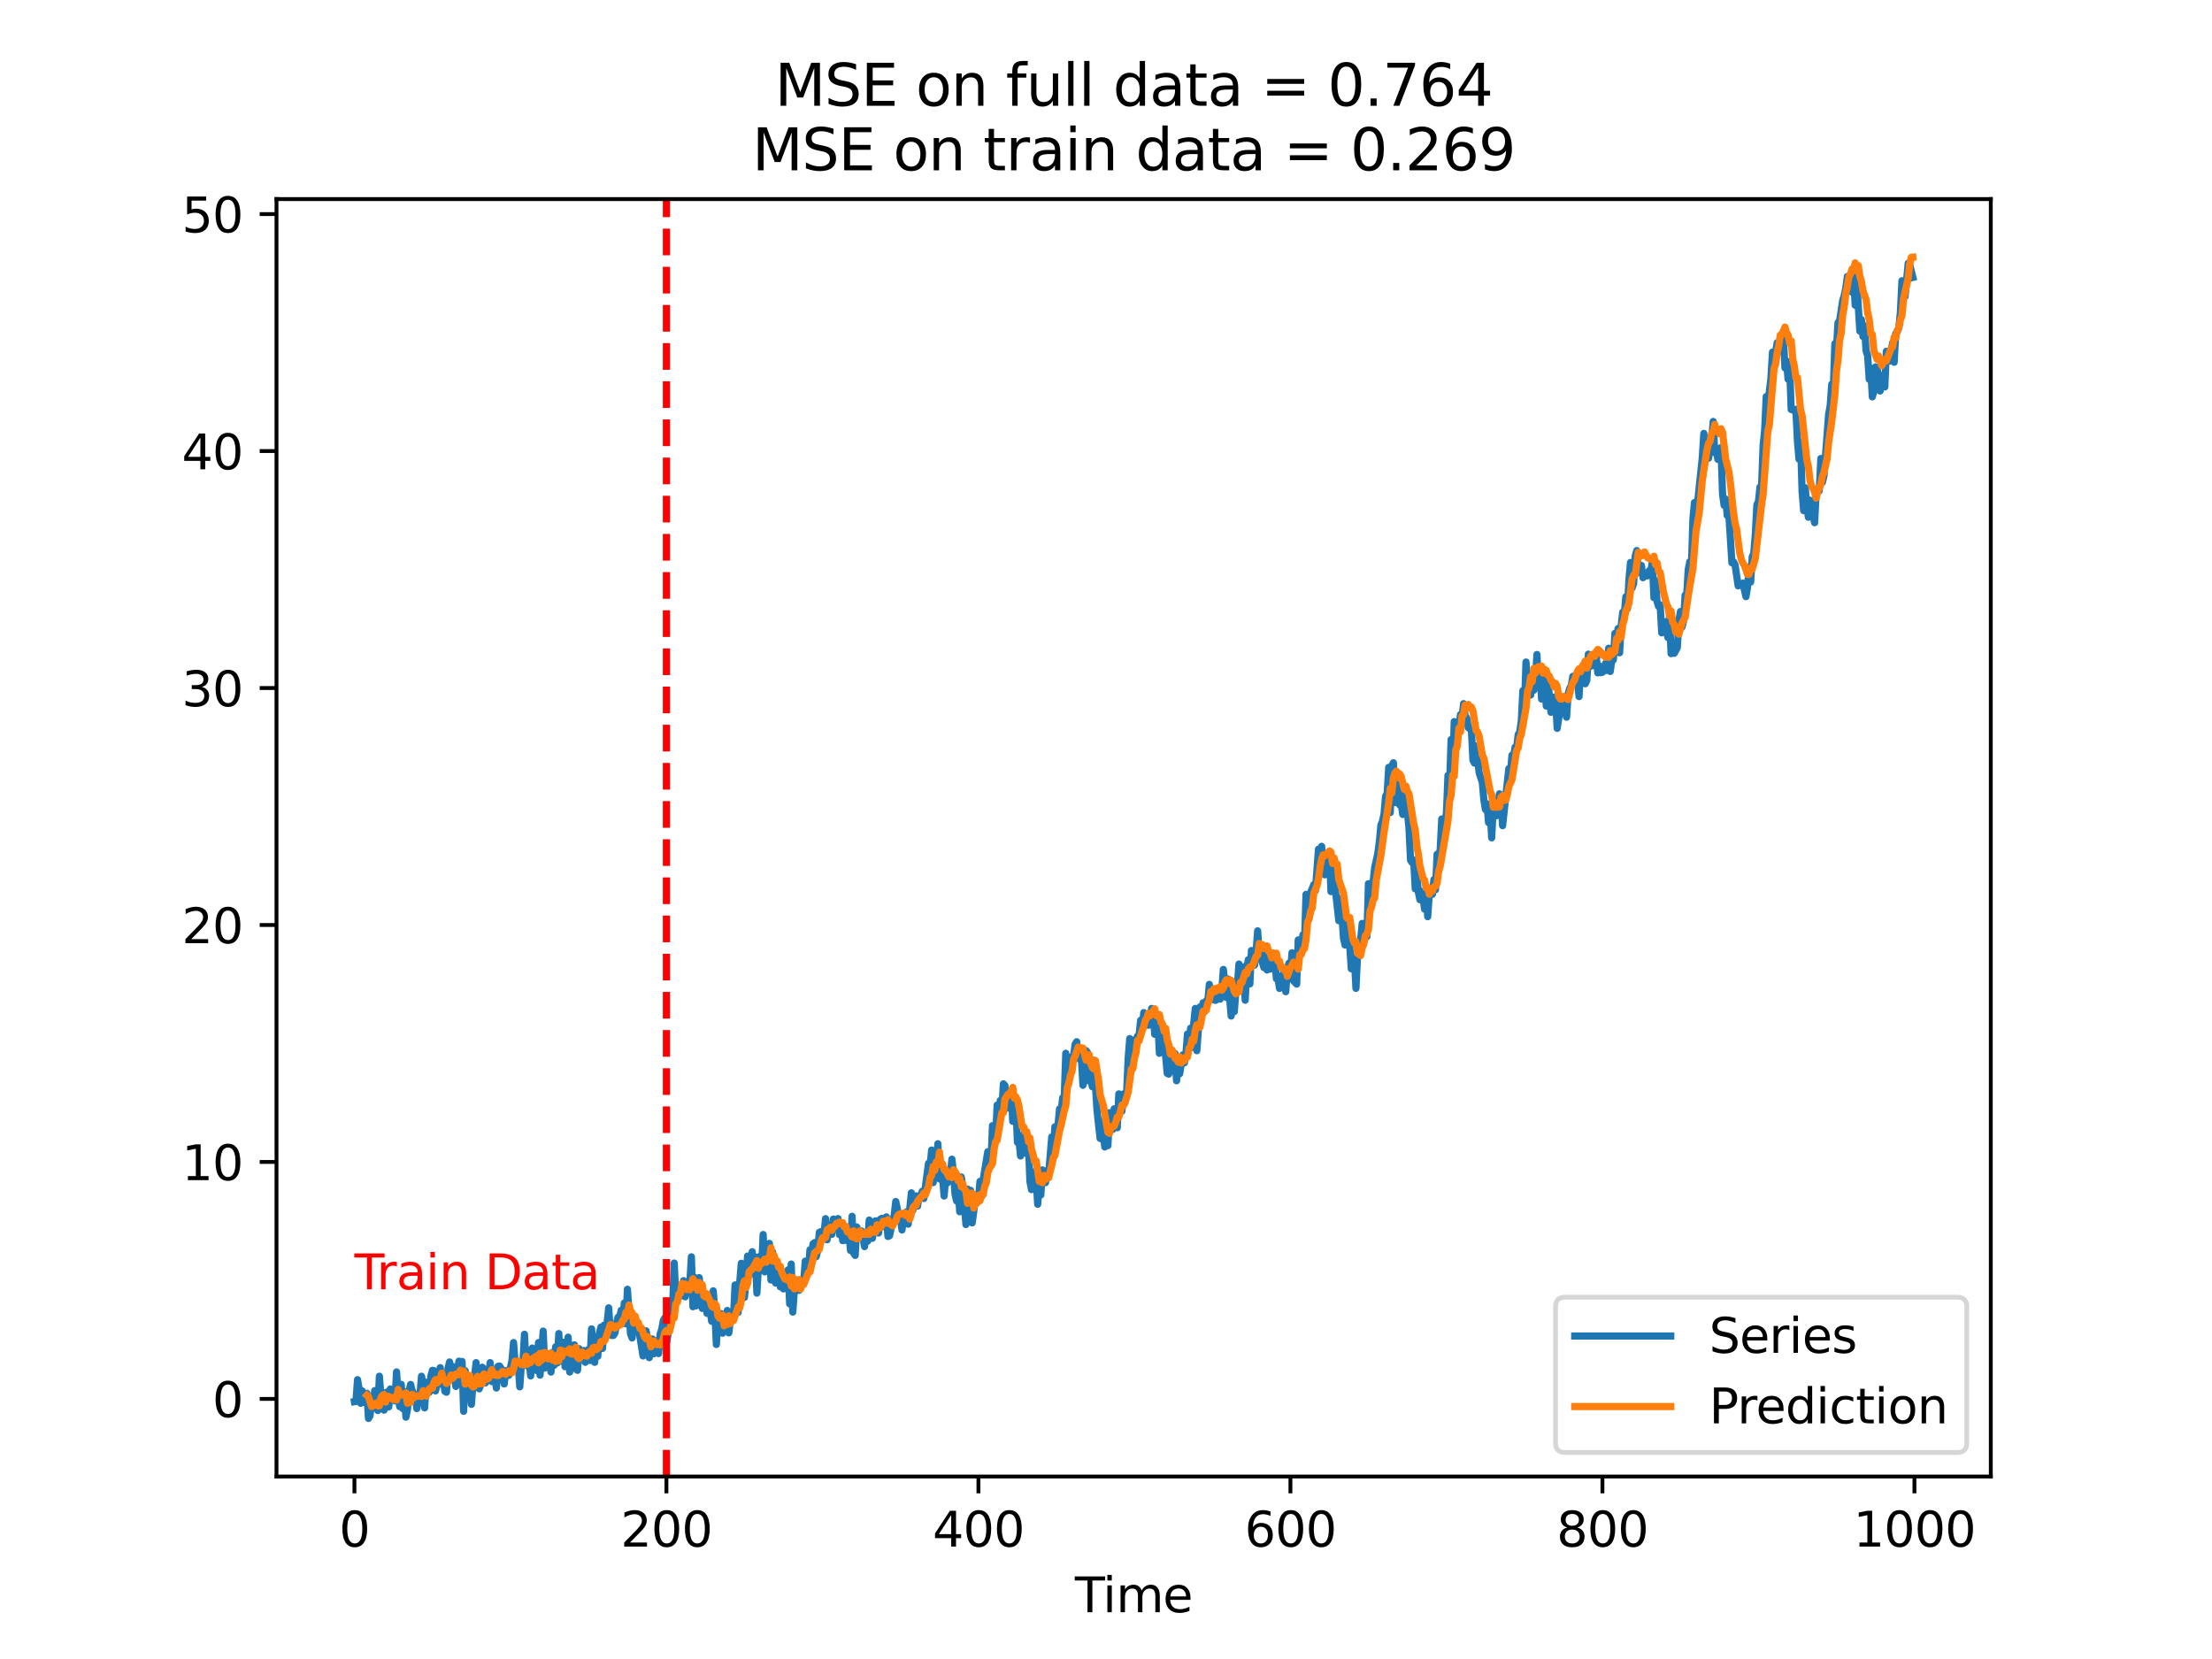 <?xml version="1.0" encoding="utf-8" standalone="no"?>
<!DOCTYPE svg PUBLIC "-//W3C//DTD SVG 1.1//EN"
  "http://www.w3.org/Graphics/SVG/1.1/DTD/svg11.dtd">
<svg xmlns:xlink="http://www.w3.org/1999/xlink" width="460.8pt" height="345.6pt" viewBox="0 0 460.8 345.6" xmlns="http://www.w3.org/2000/svg" version="1.1">
 <defs>
  <style type="text/css">*{stroke-linejoin: round; stroke-linecap: butt}</style>
 </defs>
 <g id="figure_1">
  <g id="patch_1">
   <path d="M 0 345.6 
L 460.8 345.6 
L 460.8 0 
L 0 0 
z
" style="fill: #ffffff"/>
  </g>
  <g id="axes_1">
   <g id="patch_2">
    <path d="M 57.6 307.584 
L 414.72 307.584 
L 414.72 41.472 
L 57.6 41.472 
z
" style="fill: #ffffff"/>
   </g>
   <g id="matplotlib.axis_1">
    <g id="xtick_1">
     <g id="line2d_1">
      <defs>
       <path id="mbcb02aef95" d="M 0 0 
L 0 3.5 
" style="stroke: #000000; stroke-width: 0.8"/>
      </defs>
      <g>
       <use xlink:href="#mbcb02aef95" x="73.833" y="307.584" style="stroke: #000000; stroke-width: 0.8"/>
      </g>
     </g>
     <g id="text_1">
      <!-- 0 -->
      <g transform="translate(70.651 322.182) scale(0.1 -0.1)">
       <defs>
        <path id="DejaVuSans-30" d="M 2034 4250 
Q 1547 4250 1301 3770 
Q 1056 3291 1056 2328 
Q 1056 1369 1301 889 
Q 1547 409 2034 409 
Q 2525 409 2770 889 
Q 3016 1369 3016 2328 
Q 3016 3291 2770 3770 
Q 2525 4250 2034 4250 
z
M 2034 4750 
Q 2819 4750 3233 4129 
Q 3647 3509 3647 2328 
Q 3647 1150 3233 529 
Q 2819 -91 2034 -91 
Q 1250 -91 836 529 
Q 422 1150 422 2328 
Q 422 3509 836 4129 
Q 1250 4750 2034 4750 
z
" transform="scale(0.016)"/>
       </defs>
       <use xlink:href="#DejaVuSans-30"/>
      </g>
     </g>
    </g>
    <g id="xtick_2">
     <g id="line2d_2">
      <g>
       <use xlink:href="#mbcb02aef95" x="138.829" y="307.584" style="stroke: #000000; stroke-width: 0.8"/>
      </g>
     </g>
     <g id="text_2">
      <!-- 200 -->
      <g transform="translate(129.285 322.182) scale(0.1 -0.1)">
       <defs>
        <path id="DejaVuSans-32" d="M 1228 531 
L 3431 531 
L 3431 0 
L 469 0 
L 469 531 
Q 828 903 1448 1529 
Q 2069 2156 2228 2338 
Q 2531 2678 2651 2914 
Q 2772 3150 2772 3378 
Q 2772 3750 2511 3984 
Q 2250 4219 1831 4219 
Q 1534 4219 1204 4116 
Q 875 4013 500 3803 
L 500 4441 
Q 881 4594 1212 4672 
Q 1544 4750 1819 4750 
Q 2544 4750 2975 4387 
Q 3406 4025 3406 3419 
Q 3406 3131 3298 2873 
Q 3191 2616 2906 2266 
Q 2828 2175 2409 1742 
Q 1991 1309 1228 531 
z
" transform="scale(0.016)"/>
       </defs>
       <use xlink:href="#DejaVuSans-32"/>
       <use xlink:href="#DejaVuSans-30" x="63.623"/>
       <use xlink:href="#DejaVuSans-30" x="127.246"/>
      </g>
     </g>
    </g>
    <g id="xtick_3">
     <g id="line2d_3">
      <g>
       <use xlink:href="#mbcb02aef95" x="203.825" y="307.584" style="stroke: #000000; stroke-width: 0.8"/>
      </g>
     </g>
     <g id="text_3">
      <!-- 400 -->
      <g transform="translate(194.281 322.182) scale(0.1 -0.1)">
       <defs>
        <path id="DejaVuSans-34" d="M 2419 4116 
L 825 1625 
L 2419 1625 
L 2419 4116 
z
M 2253 4666 
L 3047 4666 
L 3047 1625 
L 3713 1625 
L 3713 1100 
L 3047 1100 
L 3047 0 
L 2419 0 
L 2419 1100 
L 313 1100 
L 313 1709 
L 2253 4666 
z
" transform="scale(0.016)"/>
       </defs>
       <use xlink:href="#DejaVuSans-34"/>
       <use xlink:href="#DejaVuSans-30" x="63.623"/>
       <use xlink:href="#DejaVuSans-30" x="127.246"/>
      </g>
     </g>
    </g>
    <g id="xtick_4">
     <g id="line2d_4">
      <g>
       <use xlink:href="#mbcb02aef95" x="268.82" y="307.584" style="stroke: #000000; stroke-width: 0.8"/>
      </g>
     </g>
     <g id="text_4">
      <!-- 600 -->
      <g transform="translate(259.277 322.182) scale(0.1 -0.1)">
       <defs>
        <path id="DejaVuSans-36" d="M 2113 2584 
Q 1688 2584 1439 2293 
Q 1191 2003 1191 1497 
Q 1191 994 1439 701 
Q 1688 409 2113 409 
Q 2538 409 2786 701 
Q 3034 994 3034 1497 
Q 3034 2003 2786 2293 
Q 2538 2584 2113 2584 
z
M 3366 4563 
L 3366 3988 
Q 3128 4100 2886 4159 
Q 2644 4219 2406 4219 
Q 1781 4219 1451 3797 
Q 1122 3375 1075 2522 
Q 1259 2794 1537 2939 
Q 1816 3084 2150 3084 
Q 2853 3084 3261 2657 
Q 3669 2231 3669 1497 
Q 3669 778 3244 343 
Q 2819 -91 2113 -91 
Q 1303 -91 875 529 
Q 447 1150 447 2328 
Q 447 3434 972 4092 
Q 1497 4750 2381 4750 
Q 2619 4750 2861 4703 
Q 3103 4656 3366 4563 
z
" transform="scale(0.016)"/>
       </defs>
       <use xlink:href="#DejaVuSans-36"/>
       <use xlink:href="#DejaVuSans-30" x="63.623"/>
       <use xlink:href="#DejaVuSans-30" x="127.246"/>
      </g>
     </g>
    </g>
    <g id="xtick_5">
     <g id="line2d_5">
      <g>
       <use xlink:href="#mbcb02aef95" x="333.816" y="307.584" style="stroke: #000000; stroke-width: 0.8"/>
      </g>
     </g>
     <g id="text_5">
      <!-- 800 -->
      <g transform="translate(324.273 322.182) scale(0.1 -0.1)">
       <defs>
        <path id="DejaVuSans-38" d="M 2034 2216 
Q 1584 2216 1326 1975 
Q 1069 1734 1069 1313 
Q 1069 891 1326 650 
Q 1584 409 2034 409 
Q 2484 409 2743 651 
Q 3003 894 3003 1313 
Q 3003 1734 2745 1975 
Q 2488 2216 2034 2216 
z
M 1403 2484 
Q 997 2584 770 2862 
Q 544 3141 544 3541 
Q 544 4100 942 4425 
Q 1341 4750 2034 4750 
Q 2731 4750 3128 4425 
Q 3525 4100 3525 3541 
Q 3525 3141 3298 2862 
Q 3072 2584 2669 2484 
Q 3125 2378 3379 2068 
Q 3634 1759 3634 1313 
Q 3634 634 3220 271 
Q 2806 -91 2034 -91 
Q 1263 -91 848 271 
Q 434 634 434 1313 
Q 434 1759 690 2068 
Q 947 2378 1403 2484 
z
M 1172 3481 
Q 1172 3119 1398 2916 
Q 1625 2713 2034 2713 
Q 2441 2713 2670 2916 
Q 2900 3119 2900 3481 
Q 2900 3844 2670 4047 
Q 2441 4250 2034 4250 
Q 1625 4250 1398 4047 
Q 1172 3844 1172 3481 
z
" transform="scale(0.016)"/>
       </defs>
       <use xlink:href="#DejaVuSans-38"/>
       <use xlink:href="#DejaVuSans-30" x="63.623"/>
       <use xlink:href="#DejaVuSans-30" x="127.246"/>
      </g>
     </g>
    </g>
    <g id="xtick_6">
     <g id="line2d_6">
      <g>
       <use xlink:href="#mbcb02aef95" x="398.812" y="307.584" style="stroke: #000000; stroke-width: 0.8"/>
      </g>
     </g>
     <g id="text_6">
      <!-- 1000 -->
      <g transform="translate(386.087 322.182) scale(0.1 -0.1)">
       <defs>
        <path id="DejaVuSans-31" d="M 794 531 
L 1825 531 
L 1825 4091 
L 703 3866 
L 703 4441 
L 1819 4666 
L 2450 4666 
L 2450 531 
L 3481 531 
L 3481 0 
L 794 0 
L 794 531 
z
" transform="scale(0.016)"/>
       </defs>
       <use xlink:href="#DejaVuSans-31"/>
       <use xlink:href="#DejaVuSans-30" x="63.623"/>
       <use xlink:href="#DejaVuSans-30" x="127.246"/>
       <use xlink:href="#DejaVuSans-30" x="190.869"/>
      </g>
     </g>
    </g>
    <g id="text_7">
     <!-- Time -->
     <g transform="translate(223.926 335.861) scale(0.1 -0.1)">
      <defs>
       <path id="DejaVuSans-54" d="M -19 4666 
L 3928 4666 
L 3928 4134 
L 2272 4134 
L 2272 0 
L 1638 0 
L 1638 4134 
L -19 4134 
L -19 4666 
z
" transform="scale(0.016)"/>
       <path id="DejaVuSans-69" d="M 603 3500 
L 1178 3500 
L 1178 0 
L 603 0 
L 603 3500 
z
M 603 4863 
L 1178 4863 
L 1178 4134 
L 603 4134 
L 603 4863 
z
" transform="scale(0.016)"/>
       <path id="DejaVuSans-6d" d="M 3328 2828 
Q 3544 3216 3844 3400 
Q 4144 3584 4550 3584 
Q 5097 3584 5394 3201 
Q 5691 2819 5691 2113 
L 5691 0 
L 5113 0 
L 5113 2094 
Q 5113 2597 4934 2840 
Q 4756 3084 4391 3084 
Q 3944 3084 3684 2787 
Q 3425 2491 3425 1978 
L 3425 0 
L 2847 0 
L 2847 2094 
Q 2847 2600 2669 2842 
Q 2491 3084 2119 3084 
Q 1678 3084 1418 2786 
Q 1159 2488 1159 1978 
L 1159 0 
L 581 0 
L 581 3500 
L 1159 3500 
L 1159 2956 
Q 1356 3278 1631 3431 
Q 1906 3584 2284 3584 
Q 2666 3584 2933 3390 
Q 3200 3197 3328 2828 
z
" transform="scale(0.016)"/>
       <path id="DejaVuSans-65" d="M 3597 1894 
L 3597 1613 
L 953 1613 
Q 991 1019 1311 708 
Q 1631 397 2203 397 
Q 2534 397 2845 478 
Q 3156 559 3463 722 
L 3463 178 
Q 3153 47 2828 -22 
Q 2503 -91 2169 -91 
Q 1331 -91 842 396 
Q 353 884 353 1716 
Q 353 2575 817 3079 
Q 1281 3584 2069 3584 
Q 2775 3584 3186 3129 
Q 3597 2675 3597 1894 
z
M 3022 2063 
Q 3016 2534 2758 2815 
Q 2500 3097 2075 3097 
Q 1594 3097 1305 2825 
Q 1016 2553 972 2059 
L 3022 2063 
z
" transform="scale(0.016)"/>
      </defs>
      <use xlink:href="#DejaVuSans-54"/>
      <use xlink:href="#DejaVuSans-69" x="57.959"/>
      <use xlink:href="#DejaVuSans-6d" x="85.742"/>
      <use xlink:href="#DejaVuSans-65" x="183.154"/>
     </g>
    </g>
   </g>
   <g id="matplotlib.axis_2">
    <g id="ytick_1">
     <g id="line2d_7">
      <defs>
       <path id="me5179b328b" d="M 0 0 
L -3.5 0 
" style="stroke: #000000; stroke-width: 0.8"/>
      </defs>
      <g>
       <use xlink:href="#me5179b328b" x="57.6" y="291.413" style="stroke: #000000; stroke-width: 0.8"/>
      </g>
     </g>
     <g id="text_8">
      <!-- 0 -->
      <g transform="translate(44.237 295.212) scale(0.1 -0.1)">
       <use xlink:href="#DejaVuSans-30"/>
      </g>
     </g>
    </g>
    <g id="ytick_2">
     <g id="line2d_8">
      <g>
       <use xlink:href="#me5179b328b" x="57.6" y="242.051" style="stroke: #000000; stroke-width: 0.8"/>
      </g>
     </g>
     <g id="text_9">
      <!-- 10 -->
      <g transform="translate(37.875 245.85) scale(0.1 -0.1)">
       <use xlink:href="#DejaVuSans-31"/>
       <use xlink:href="#DejaVuSans-30" x="63.623"/>
      </g>
     </g>
    </g>
    <g id="ytick_3">
     <g id="line2d_9">
      <g>
       <use xlink:href="#me5179b328b" x="57.6" y="192.689" style="stroke: #000000; stroke-width: 0.8"/>
      </g>
     </g>
     <g id="text_10">
      <!-- 20 -->
      <g transform="translate(37.875 196.488) scale(0.1 -0.1)">
       <use xlink:href="#DejaVuSans-32"/>
       <use xlink:href="#DejaVuSans-30" x="63.623"/>
      </g>
     </g>
    </g>
    <g id="ytick_4">
     <g id="line2d_10">
      <g>
       <use xlink:href="#me5179b328b" x="57.6" y="143.327" style="stroke: #000000; stroke-width: 0.8"/>
      </g>
     </g>
     <g id="text_11">
      <!-- 30 -->
      <g transform="translate(37.875 147.126) scale(0.1 -0.1)">
       <defs>
        <path id="DejaVuSans-33" d="M 2597 2516 
Q 3050 2419 3304 2112 
Q 3559 1806 3559 1356 
Q 3559 666 3084 287 
Q 2609 -91 1734 -91 
Q 1441 -91 1130 -33 
Q 819 25 488 141 
L 488 750 
Q 750 597 1062 519 
Q 1375 441 1716 441 
Q 2309 441 2620 675 
Q 2931 909 2931 1356 
Q 2931 1769 2642 2001 
Q 2353 2234 1838 2234 
L 1294 2234 
L 1294 2753 
L 1863 2753 
Q 2328 2753 2575 2939 
Q 2822 3125 2822 3475 
Q 2822 3834 2567 4026 
Q 2313 4219 1838 4219 
Q 1578 4219 1281 4162 
Q 984 4106 628 3988 
L 628 4550 
Q 988 4650 1302 4700 
Q 1616 4750 1894 4750 
Q 2613 4750 3031 4423 
Q 3450 4097 3450 3541 
Q 3450 3153 3228 2886 
Q 3006 2619 2597 2516 
z
" transform="scale(0.016)"/>
       </defs>
       <use xlink:href="#DejaVuSans-33"/>
       <use xlink:href="#DejaVuSans-30" x="63.623"/>
      </g>
     </g>
    </g>
    <g id="ytick_5">
     <g id="line2d_11">
      <g>
       <use xlink:href="#me5179b328b" x="57.6" y="93.965" style="stroke: #000000; stroke-width: 0.8"/>
      </g>
     </g>
     <g id="text_12">
      <!-- 40 -->
      <g transform="translate(37.875 97.765) scale(0.1 -0.1)">
       <use xlink:href="#DejaVuSans-34"/>
       <use xlink:href="#DejaVuSans-30" x="63.623"/>
      </g>
     </g>
    </g>
    <g id="ytick_6">
     <g id="line2d_12">
      <g>
       <use xlink:href="#me5179b328b" x="57.6" y="44.604" style="stroke: #000000; stroke-width: 0.8"/>
      </g>
     </g>
     <g id="text_13">
      <!-- 50 -->
      <g transform="translate(37.875 48.403) scale(0.1 -0.1)">
       <defs>
        <path id="DejaVuSans-35" d="M 691 4666 
L 3169 4666 
L 3169 4134 
L 1269 4134 
L 1269 2991 
Q 1406 3038 1543 3061 
Q 1681 3084 1819 3084 
Q 2600 3084 3056 2656 
Q 3513 2228 3513 1497 
Q 3513 744 3044 326 
Q 2575 -91 1722 -91 
Q 1428 -91 1123 -41 
Q 819 9 494 109 
L 494 744 
Q 775 591 1075 516 
Q 1375 441 1709 441 
Q 2250 441 2565 725 
Q 2881 1009 2881 1497 
Q 2881 1984 2565 2268 
Q 2250 2553 1709 2553 
Q 1456 2553 1204 2497 
Q 953 2441 691 2322 
L 691 4666 
z
" transform="scale(0.016)"/>
       </defs>
       <use xlink:href="#DejaVuSans-35"/>
       <use xlink:href="#DejaVuSans-30" x="63.623"/>
      </g>
     </g>
    </g>
   </g>
   <g id="line2d_13">
    <path d="M 73.833 291.991 
L 74.158 291.94 
L 74.483 287.407 
L 74.808 289.346 
L 75.133 292.328 
L 75.458 289.755 
L 75.783 292.159 
L 76.108 292.082 
L 76.433 290.252 
L 76.758 295.488 
L 77.083 294.942 
L 77.408 291.994 
L 77.732 293.032 
L 78.057 289.689 
L 78.382 292.646 
L 78.707 293.838 
L 79.032 286.693 
L 79.357 290.834 
L 79.682 290.087 
L 80.007 293.756 
L 80.657 289.966 
L 80.982 293.092 
L 81.307 289.342 
L 81.632 291.775 
L 81.957 291.038 
L 82.282 291.83 
L 82.607 285.8 
L 82.932 290.427 
L 83.257 293.022 
L 83.582 288.391 
L 83.907 293.435 
L 84.232 289.896 
L 84.557 295.224 
L 84.882 293.627 
L 85.207 289.81 
L 85.532 288.404 
L 85.857 289.717 
L 86.182 290.323 
L 86.507 290.662 
L 86.832 293.434 
L 87.157 291.413 
L 87.482 290.613 
L 87.807 286.695 
L 88.132 288.276 
L 88.457 293.289 
L 88.782 287.948 
L 89.107 289.507 
L 89.432 290.039 
L 89.757 286.674 
L 90.082 285.462 
L 90.407 285.541 
L 90.732 289.756 
L 91.707 284.906 
L 92.032 288.408 
L 92.357 287.615 
L 92.682 289.838 
L 93.007 290.029 
L 93.331 285.06 
L 93.656 283.723 
L 93.981 287.269 
L 94.306 284.649 
L 94.631 286.279 
L 94.956 288.819 
L 95.606 283.556 
L 95.931 287.505 
L 96.256 283.616 
L 96.581 294 
L 96.906 285.554 
L 97.231 287.404 
L 97.556 288.381 
L 97.881 287.426 
L 98.206 292.55 
L 98.531 288.161 
L 98.856 286.694 
L 99.181 283.864 
L 99.506 288.71 
L 99.831 289.326 
L 100.156 288.452 
L 100.481 284.822 
L 100.806 286.123 
L 101.131 288.083 
L 101.456 285.34 
L 101.781 286.192 
L 102.106 283.861 
L 102.431 287.802 
L 102.756 286.696 
L 103.081 286.677 
L 103.406 289.148 
L 103.731 284.639 
L 104.056 284.569 
L 104.706 285.512 
L 105.031 288.305 
L 105.356 285.741 
L 105.681 285.453 
L 106.006 286.503 
L 106.656 283.392 
L 106.981 279.68 
L 107.306 283.858 
L 107.631 283.612 
L 107.956 284.392 
L 108.281 288.905 
L 108.606 284.195 
L 108.931 283.937 
L 109.255 277.956 
L 109.58 284.453 
L 109.905 283.168 
L 110.23 283.921 
L 110.555 286.633 
L 110.88 280.829 
L 111.205 281.684 
L 111.53 281.467 
L 111.855 285.534 
L 112.18 279.689 
L 112.505 286.466 
L 113.155 277.298 
L 113.48 284.997 
L 113.805 283.802 
L 114.13 282.015 
L 114.455 283.37 
L 114.78 285.831 
L 115.105 281.725 
L 115.43 284.423 
L 115.755 280.556 
L 116.08 283.936 
L 116.405 277.804 
L 116.73 283.544 
L 117.055 282.407 
L 117.38 279.624 
L 117.705 284.707 
L 118.355 278.558 
L 118.68 285.824 
L 119.005 281.478 
L 119.33 281.37 
L 119.655 280.156 
L 119.98 285.205 
L 120.305 285.464 
L 120.63 280.952 
L 120.955 281.521 
L 121.28 281.622 
L 121.605 281.342 
L 121.93 283.798 
L 122.255 281.433 
L 122.58 281.131 
L 122.905 283.426 
L 123.23 276.828 
L 123.88 283.797 
L 124.205 278.895 
L 124.53 282.549 
L 124.855 277.801 
L 125.179 276.464 
L 125.504 280.913 
L 125.829 276.065 
L 126.154 276.978 
L 126.479 275.526 
L 126.804 272.446 
L 127.129 277.326 
L 127.454 278.202 
L 127.779 278.194 
L 128.104 277.71 
L 128.429 275.633 
L 128.754 274.4 
L 129.079 274.415 
L 129.404 272.972 
L 129.729 274.959 
L 130.054 271.442 
L 130.379 275.783 
L 130.704 268.576 
L 131.354 277.883 
L 131.679 278.719 
L 132.004 275.23 
L 132.329 277.345 
L 132.654 275.423 
L 132.979 276.418 
L 133.629 280.461 
L 133.954 282.474 
L 134.604 277.237 
L 134.929 279.055 
L 135.254 282.829 
L 135.579 279.428 
L 135.904 278.93 
L 136.229 282.007 
L 136.554 279.308 
L 136.879 279.319 
L 137.204 281.975 
L 137.529 277.878 
L 137.854 276.905 
L 138.179 275.07 
L 138.504 274.53 
L 138.829 279.86 
L 139.154 278.056 
L 139.479 273.715 
L 140.129 272.143 
L 140.454 263.116 
L 140.779 270.441 
L 141.103 268.302 
L 141.428 268.047 
L 141.753 268.146 
L 142.078 269.949 
L 142.403 266.791 
L 142.728 270.151 
L 143.053 268.5 
L 143.378 268.883 
L 143.703 267.354 
L 144.028 261.817 
L 144.353 272.215 
L 144.678 266.088 
L 145.003 272.032 
L 145.328 269.574 
L 145.653 266.157 
L 146.303 272.569 
L 146.628 272.278 
L 146.953 269.466 
L 147.278 273.591 
L 147.603 271.897 
L 147.928 272.943 
L 148.253 275.256 
L 148.578 268.9 
L 148.903 273.109 
L 149.228 280.079 
L 149.553 274.943 
L 149.878 277.263 
L 150.203 273.649 
L 150.528 277.723 
L 151.503 272.998 
L 151.828 277.664 
L 152.153 274.992 
L 152.803 274.431 
L 153.128 267.671 
L 153.778 273.39 
L 154.103 267.082 
L 154.428 263.165 
L 154.753 264.909 
L 155.078 270.279 
L 155.403 266.829 
L 155.728 261.659 
L 156.053 265.747 
L 156.378 262.193 
L 156.703 260.751 
L 157.027 264.42 
L 157.352 261.852 
L 157.677 269.384 
L 158.002 263.703 
L 158.327 261.7 
L 158.652 264.168 
L 158.977 257.177 
L 159.302 264.952 
L 159.627 262.818 
L 159.952 261.799 
L 160.277 259.026 
L 160.602 266.645 
L 160.927 260.792 
L 161.577 267.278 
L 161.902 264.317 
L 162.227 265.55 
L 162.552 268.075 
L 162.877 266.929 
L 163.202 268.501 
L 163.852 266.597 
L 164.177 264.53 
L 164.502 271.621 
L 164.827 263.326 
L 165.152 273.334 
L 165.477 268.719 
L 165.802 266.624 
L 166.127 267.023 
L 166.452 268.809 
L 166.777 267.264 
L 167.102 267.377 
L 167.427 266.967 
L 167.752 262.723 
L 168.077 263.212 
L 168.402 265.057 
L 168.727 260.372 
L 169.052 261.085 
L 169.377 259.105 
L 169.702 258.854 
L 170.027 261.791 
L 170.352 260.513 
L 170.677 256.729 
L 171.002 256.574 
L 171.327 257.708 
L 171.652 257.014 
L 171.977 253.87 
L 172.302 258.278 
L 172.627 255.332 
L 172.951 257.113 
L 173.276 257.146 
L 173.601 253.948 
L 173.926 254.723 
L 174.251 254.892 
L 174.576 253.85 
L 174.901 257.214 
L 175.226 255.789 
L 175.551 258.447 
L 175.876 257.085 
L 176.201 258.394 
L 176.526 258 
L 176.851 256.906 
L 177.176 260.496 
L 177.501 253.373 
L 177.826 261.038 
L 178.151 261.525 
L 178.476 255.597 
L 178.801 256.383 
L 179.126 256.636 
L 179.451 256.425 
L 179.776 257.771 
L 180.101 259.691 
L 180.426 257 
L 180.751 258.553 
L 181.076 254.159 
L 181.401 256.609 
L 181.726 257.968 
L 182.051 256.418 
L 182.376 254.316 
L 182.701 256.458 
L 183.026 256.853 
L 183.351 254.009 
L 183.676 253.823 
L 184.001 255.528 
L 184.326 255.321 
L 184.651 253.497 
L 184.976 257.582 
L 185.301 257.443 
L 185.951 254.468 
L 186.276 253.172 
L 186.601 250.294 
L 186.926 251.805 
L 187.251 254.286 
L 187.576 253.883 
L 187.901 256.224 
L 188.226 253.671 
L 188.55 254.169 
L 188.875 252.443 
L 189.2 255.013 
L 189.85 248.489 
L 190.175 252.111 
L 190.825 249.132 
L 191.15 251.258 
L 191.475 249.114 
L 191.8 249.011 
L 192.125 248.162 
L 192.45 249.667 
L 193.425 242.339 
L 193.75 243.01 
L 194.075 239.575 
L 194.4 246.359 
L 194.725 241.963 
L 195.05 243.397 
L 195.375 238.266 
L 195.7 245.581 
L 196.025 245.67 
L 196.35 245.184 
L 196.675 249.148 
L 197 245.496 
L 197.325 246.448 
L 197.65 244.654 
L 197.975 244.697 
L 198.3 241.477 
L 198.625 244.366 
L 198.95 248.761 
L 199.275 250.185 
L 199.6 247.371 
L 199.925 252.431 
L 200.25 245.191 
L 200.575 247.272 
L 201.225 255.093 
L 201.55 247.704 
L 201.875 251.386 
L 202.2 247.974 
L 202.525 254.751 
L 203.175 249.947 
L 203.5 249.202 
L 203.825 249.651 
L 204.15 246.098 
L 204.474 249.248 
L 204.799 245.839 
L 205.774 239.918 
L 206.099 243.102 
L 206.424 242.763 
L 206.749 234.496 
L 207.074 235.548 
L 207.399 237.005 
L 207.724 230.21 
L 208.049 232.747 
L 208.374 229.248 
L 208.699 231.266 
L 209.024 225.782 
L 209.349 226.144 
L 209.674 230.878 
L 209.999 227.837 
L 210.324 228.795 
L 210.649 227.342 
L 210.974 233.605 
L 211.299 230.192 
L 211.624 230.079 
L 211.949 237.965 
L 212.274 237.581 
L 212.599 240.812 
L 212.924 237.618 
L 213.249 236.385 
L 213.574 235.65 
L 213.899 240.35 
L 214.224 237.632 
L 214.549 246.092 
L 214.874 247.815 
L 215.199 244.539 
L 215.524 244.09 
L 215.849 245.581 
L 216.174 250.876 
L 216.499 246.066 
L 216.824 248.931 
L 217.149 243.712 
L 217.474 243.904 
L 217.799 246.367 
L 218.124 244.359 
L 218.449 244.566 
L 219.099 236.846 
L 219.424 240.07 
L 219.749 234.735 
L 220.074 235.565 
L 220.398 234.455 
L 220.723 231.001 
L 221.048 231.557 
L 221.373 228.692 
L 221.698 228.693 
L 222.023 219.413 
L 222.348 222.841 
L 222.673 223.483 
L 222.998 220.239 
L 223.323 220.254 
L 223.648 219.941 
L 223.973 217.515 
L 224.298 217.016 
L 224.623 220.269 
L 224.948 220.667 
L 225.273 220.412 
L 225.598 226.089 
L 225.923 224.991 
L 226.248 218.87 
L 226.573 219.297 
L 226.898 225.181 
L 227.223 224.42 
L 227.548 226.387 
L 227.873 220.874 
L 228.523 231.319 
L 229.173 237.162 
L 229.498 233.601 
L 230.148 238.933 
L 230.473 237.401 
L 230.798 238.655 
L 231.123 231.796 
L 231.773 235.302 
L 232.098 230.987 
L 232.423 233.617 
L 232.748 234.926 
L 233.073 227.876 
L 233.398 229.003 
L 233.723 231.477 
L 234.048 227.884 
L 234.373 228.01 
L 234.698 227.664 
L 235.023 220.363 
L 235.348 216.356 
L 235.673 222.99 
L 235.998 216.693 
L 236.322 218.331 
L 236.647 216.69 
L 236.972 215.849 
L 237.297 215.572 
L 237.622 212.536 
L 237.947 214.095 
L 238.272 210.941 
L 238.922 211.851 
L 239.247 213.579 
L 239.572 212.996 
L 239.897 210.082 
L 240.222 211.21 
L 240.547 215.465 
L 240.872 213.5 
L 241.197 212.647 
L 241.522 219.421 
L 241.847 214.778 
L 242.172 218.569 
L 242.497 216.314 
L 243.147 223.597 
L 243.472 223.754 
L 243.797 220.115 
L 244.122 219.981 
L 244.447 223.122 
L 244.772 219.458 
L 245.097 225.15 
L 245.422 221.1 
L 245.747 223.687 
L 246.397 219.75 
L 246.722 221.418 
L 247.047 219.581 
L 247.372 215.411 
L 247.697 218.522 
L 248.022 214.195 
L 248.347 218.177 
L 248.672 213.202 
L 248.997 210.078 
L 249.322 218.882 
L 249.972 209.763 
L 250.297 210.971 
L 250.622 208.901 
L 250.947 210.727 
L 251.272 208.515 
L 251.597 208.683 
L 251.922 205.062 
L 252.246 207.034 
L 252.571 206.613 
L 252.896 208.308 
L 253.221 208.392 
L 253.546 208.194 
L 253.871 206.123 
L 254.196 208.124 
L 254.521 206.366 
L 254.846 201.952 
L 255.496 207.808 
L 255.821 203.956 
L 256.471 211.654 
L 256.796 208.887 
L 257.121 210.737 
L 257.446 206.655 
L 257.771 205.356 
L 258.096 200.831 
L 258.421 203.688 
L 258.746 204.527 
L 259.071 201.407 
L 259.396 208.366 
L 259.721 201.78 
L 260.046 199.923 
L 260.371 204.962 
L 260.696 198.014 
L 261.346 201.064 
L 261.671 198.176 
L 261.996 193.909 
L 262.321 198.923 
L 262.646 198.705 
L 262.971 200.485 
L 263.296 201.57 
L 263.621 197.628 
L 263.946 202.072 
L 264.271 200.133 
L 264.596 201.896 
L 264.921 199.986 
L 265.246 200.824 
L 265.571 199.577 
L 265.896 203.881 
L 266.221 203.746 
L 266.546 205.908 
L 266.871 204.937 
L 267.196 203.174 
L 267.521 202.401 
L 267.846 206.594 
L 268.17 202.09 
L 268.495 200.668 
L 268.82 202.622 
L 269.145 198.484 
L 269.47 204.344 
L 270.12 205.005 
L 270.445 195.799 
L 270.77 196.627 
L 271.095 197.02 
L 271.42 194.742 
L 271.745 196.693 
L 272.07 186.316 
L 272.395 190.453 
L 272.72 188.932 
L 273.045 185.878 
L 273.695 184.279 
L 274.02 185.531 
L 274.67 176.893 
L 274.995 177.467 
L 275.32 176.308 
L 275.645 181.169 
L 275.97 182.239 
L 276.295 180.222 
L 276.62 180.112 
L 276.945 178.103 
L 277.27 185.739 
L 277.595 178.734 
L 277.92 184.014 
L 278.245 185.936 
L 278.895 191.795 
L 279.22 187.185 
L 279.545 190.555 
L 279.87 195.415 
L 280.195 196.864 
L 280.52 195.836 
L 280.845 192.096 
L 281.495 201.816 
L 281.82 199.34 
L 282.145 199.789 
L 282.47 205.893 
L 282.795 199.217 
L 283.12 199.217 
L 283.769 192.366 
L 284.094 192.883 
L 284.419 194.808 
L 284.744 195.125 
L 285.069 184.087 
L 285.394 188.163 
L 286.044 183.733 
L 286.369 180.757 
L 287.019 177.798 
L 287.344 175.382 
L 287.669 171.875 
L 287.994 171.049 
L 288.319 169.57 
L 288.644 165.874 
L 288.969 165.346 
L 289.294 159.862 
L 289.619 169.272 
L 289.944 159.5 
L 290.269 158.901 
L 290.594 167.195 
L 290.919 163.337 
L 291.244 164.121 
L 291.569 167.672 
L 291.894 167.369 
L 292.219 169.669 
L 292.544 164.274 
L 292.869 168.115 
L 293.194 169.223 
L 293.519 172.585 
L 293.844 179.18 
L 294.169 179.691 
L 294.494 179.12 
L 294.819 185.161 
L 295.144 182.044 
L 295.469 185.86 
L 295.794 187.422 
L 296.119 185.709 
L 296.444 187.047 
L 296.769 189.407 
L 297.094 185.707 
L 297.419 190.961 
L 297.744 186.171 
L 298.069 185.305 
L 298.394 186.305 
L 298.719 183.22 
L 299.044 185.335 
L 299.369 177.957 
L 299.693 178.488 
L 300.018 176.958 
L 300.343 170.6 
L 300.668 172.377 
L 300.993 171.538 
L 301.318 169.346 
L 301.643 161.516 
L 301.968 163.786 
L 302.293 154.057 
L 302.618 161.475 
L 302.943 150.317 
L 303.268 152.398 
L 303.593 151.843 
L 303.918 151.923 
L 304.243 148.866 
L 304.568 149.522 
L 304.893 146.587 
L 305.218 149.205 
L 305.543 149.576 
L 305.868 151.567 
L 306.518 152.045 
L 306.843 158.375 
L 307.168 158.973 
L 307.493 155.405 
L 308.143 161.029 
L 308.793 162.979 
L 309.118 166.674 
L 309.443 168.638 
L 309.768 167.446 
L 310.093 171.366 
L 310.418 168.753 
L 310.743 174.539 
L 311.068 168.128 
L 311.393 169.581 
L 311.718 169.94 
L 312.368 165.363 
L 312.693 166.07 
L 313.018 172.005 
L 313.993 163.028 
L 314.318 160.109 
L 314.643 161.398 
L 314.968 157.325 
L 315.293 157.822 
L 315.617 155.663 
L 315.942 155.876 
L 316.267 153.015 
L 316.592 152.514 
L 316.917 150.157 
L 317.242 143.868 
L 317.567 147.695 
L 317.892 137.912 
L 318.217 142.429 
L 318.542 142.609 
L 318.867 144.782 
L 319.192 140.707 
L 319.517 143.789 
L 319.842 142.149 
L 320.167 136.346 
L 320.492 143.227 
L 320.817 140.572 
L 321.142 145.631 
L 321.467 144.514 
L 321.792 140.613 
L 322.117 147.087 
L 322.442 141.6 
L 323.092 148.385 
L 323.417 145.792 
L 323.742 145.221 
L 324.067 146.257 
L 324.392 151.733 
L 324.717 149.611 
L 325.042 148.279 
L 325.367 147.599 
L 325.692 145.534 
L 326.017 146.189 
L 326.342 149.407 
L 326.667 144.594 
L 326.992 143.398 
L 327.317 142.862 
L 327.642 140.899 
L 327.967 140.831 
L 328.292 141.094 
L 328.617 141.769 
L 328.942 145.108 
L 329.267 139.416 
L 329.592 139.496 
L 329.917 138.941 
L 330.242 142.44 
L 330.567 141.71 
L 330.892 136.269 
L 331.217 138.86 
L 331.541 137.035 
L 331.866 138.652 
L 332.191 138.69 
L 332.516 136.511 
L 332.841 140.171 
L 333.166 138.72 
L 333.491 140.13 
L 333.816 140.047 
L 334.141 139.66 
L 334.466 138.192 
L 334.791 139.672 
L 335.116 135.037 
L 335.441 139.875 
L 335.766 137.538 
L 336.091 137.448 
L 336.416 131.952 
L 336.741 134.08 
L 337.066 130.947 
L 337.391 135.988 
L 337.716 130.403 
L 338.041 127.538 
L 338.366 128.154 
L 338.691 124.324 
L 339.016 126.828 
L 339.341 120.695 
L 339.666 117.174 
L 339.991 122.497 
L 340.316 121.559 
L 340.641 115.861 
L 340.966 114.69 
L 341.291 119.193 
L 341.941 117.805 
L 342.266 120.343 
L 342.591 119.422 
L 342.916 119.977 
L 343.241 119.945 
L 343.566 118.884 
L 343.891 119.15 
L 344.216 116.991 
L 344.541 124.506 
L 344.866 120.943 
L 345.191 125.304 
L 345.516 126.34 
L 345.841 125.994 
L 346.166 131.835 
L 346.491 129.448 
L 346.816 131.193 
L 347.141 131.448 
L 347.465 132.821 
L 347.79 128.127 
L 348.115 136.165 
L 348.44 136.035 
L 348.765 136.106 
L 349.415 134.918 
L 349.74 129.337 
L 350.065 127.391 
L 350.39 130.643 
L 350.715 129.359 
L 351.04 123.969 
L 351.365 124.114 
L 351.69 118.634 
L 352.015 117.008 
L 352.34 118.476 
L 352.665 108.103 
L 352.99 104.687 
L 353.315 107.89 
L 354.615 95.362 
L 354.94 90.292 
L 355.265 94.275 
L 355.59 94.739 
L 355.915 95.468 
L 356.565 91.873 
L 356.89 87.797 
L 357.215 94.308 
L 357.54 93.632 
L 357.865 95.702 
L 358.515 93.214 
L 358.84 102.986 
L 359.165 105.265 
L 359.49 103.964 
L 359.815 107.387 
L 360.14 107.03 
L 360.79 117.239 
L 361.115 117.029 
L 361.44 117.65 
L 362.09 122.042 
L 362.415 121.591 
L 362.74 121.878 
L 363.065 121.482 
L 363.714 124.29 
L 364.039 122.37 
L 364.364 118.2 
L 364.689 121.251 
L 365.014 116.023 
L 365.339 115.28 
L 365.664 111.338 
L 365.989 105.124 
L 366.314 104.505 
L 366.639 101.444 
L 366.964 101.441 
L 367.289 92.776 
L 367.614 89.626 
L 367.939 82.609 
L 368.264 85.624 
L 368.589 81.48 
L 368.914 78.851 
L 369.239 73.352 
L 369.564 75.628 
L 370.214 71.401 
L 370.539 71.835 
L 370.864 73.225 
L 371.514 70.399 
L 371.839 76.644 
L 372.164 75.204 
L 372.489 79.004 
L 372.814 76.35 
L 373.139 85.312 
L 373.464 85.359 
L 373.789 85.594 
L 374.114 85.265 
L 374.439 91.893 
L 374.764 95.64 
L 375.089 92.048 
L 375.414 102.51 
L 375.739 106.382 
L 376.064 101.616 
L 376.389 105.377 
L 376.714 107.747 
L 377.039 104.197 
L 378.014 108.889 
L 378.339 102.709 
L 378.664 102.011 
L 378.989 102.256 
L 379.313 95.52 
L 379.638 100.493 
L 379.963 99.14 
L 380.938 86.309 
L 381.263 84.51 
L 381.588 80.052 
L 381.913 81.071 
L 382.238 71.585 
L 382.563 72.669 
L 382.888 67.222 
L 383.213 66.881 
L 383.863 62.639 
L 384.188 61.558 
L 384.513 60.019 
L 384.838 57.598 
L 385.163 59.997 
L 385.488 58.655 
L 385.813 60.856 
L 386.138 57.593 
L 386.463 63.588 
L 386.788 58.471 
L 387.438 68.975 
L 387.763 66.579 
L 388.088 70.095 
L 388.413 67.885 
L 388.738 73.101 
L 389.063 74.065 
L 389.388 79.009 
L 389.713 76.714 
L 390.038 82.675 
L 390.363 81.512 
L 390.688 76.431 
L 391.013 76.853 
L 391.338 77.996 
L 391.663 81.452 
L 391.988 78.968 
L 392.313 78.417 
L 392.638 80.61 
L 392.963 73.183 
L 393.288 73.692 
L 393.613 75.211 
L 394.263 71.409 
L 394.588 75.47 
L 394.912 69.507 
L 395.237 69.034 
L 395.562 68.295 
L 395.887 65.031 
L 396.212 58.483 
L 396.862 61.78 
L 397.512 54.844 
L 397.837 55.18 
L 398.487 57.794 
L 398.487 57.794 
" clip-path="url(#p0f834e2270)" style="fill: none; stroke: #1f77b4; stroke-width: 1.5; stroke-linecap: square"/>
   </g>
   <g id="line2d_14">
    <path d="M 76.433 290.674 
L 76.758 290.965 
L 77.408 293.01 
L 78.057 292.605 
L 78.382 292.267 
L 78.707 292.87 
L 79.032 292.854 
L 79.357 291.15 
L 79.682 290.693 
L 80.007 290.504 
L 80.332 292.075 
L 80.657 290.88 
L 80.982 290.898 
L 81.957 291.576 
L 82.282 290.979 
L 82.607 291.64 
L 82.932 289.439 
L 83.257 290.314 
L 83.582 290.615 
L 84.232 290.476 
L 84.557 290.165 
L 84.882 292.329 
L 85.207 292.01 
L 85.532 292.136 
L 85.857 290.463 
L 86.182 291.195 
L 86.832 290.747 
L 87.157 290.865 
L 87.482 290.747 
L 87.807 290.9 
L 88.132 289.709 
L 88.457 289.985 
L 88.782 290.819 
L 89.432 289.31 
L 89.757 289.043 
L 90.082 289.203 
L 90.407 287.946 
L 90.732 287.398 
L 91.057 288.083 
L 91.382 287.792 
L 91.707 287.173 
L 92.032 286.053 
L 92.357 287.371 
L 92.682 287.455 
L 93.007 288.202 
L 93.331 287.928 
L 93.656 287.401 
L 93.981 286.446 
L 94.306 287.135 
L 94.956 286.271 
L 95.281 286.19 
L 95.606 286.378 
L 95.931 285.427 
L 96.256 286.2 
L 96.581 285.638 
L 96.906 288.334 
L 97.231 286.403 
L 97.556 287.488 
L 97.881 286.548 
L 98.206 288.598 
L 98.531 288.926 
L 98.856 288.739 
L 99.181 288.059 
L 99.506 286.709 
L 99.831 288.285 
L 100.156 288.133 
L 100.481 288.235 
L 100.806 286.233 
L 101.456 287.293 
L 101.781 287.099 
L 102.431 285.335 
L 102.756 286.437 
L 103.081 286.136 
L 103.406 286.514 
L 103.731 286.563 
L 104.056 286.381 
L 104.706 285.714 
L 105.031 286.107 
L 105.356 286.296 
L 105.681 285.82 
L 106.006 285.563 
L 106.656 285.992 
L 106.981 285.187 
L 107.306 283.55 
L 107.631 283.827 
L 107.956 283.511 
L 108.281 283.783 
L 108.606 284.246 
L 109.255 284.318 
L 109.58 282.523 
L 109.905 284.156 
L 110.23 283.28 
L 110.555 283.831 
L 110.88 283.061 
L 111.855 282.44 
L 112.18 283.906 
L 112.505 281.927 
L 112.83 283.373 
L 113.155 281.857 
L 113.48 281.758 
L 113.805 281.851 
L 114.13 283.06 
L 114.78 281.886 
L 115.105 283.329 
L 115.43 282.978 
L 115.755 283.622 
L 116.08 282.317 
L 116.405 283.494 
L 116.73 281.228 
L 117.055 282.601 
L 117.38 281.435 
L 117.705 281.74 
L 118.03 281.476 
L 118.355 281.76 
L 118.68 280.979 
L 119.005 282.056 
L 119.33 282.078 
L 119.655 281.939 
L 119.98 280.678 
L 120.305 282.752 
L 120.63 283.042 
L 120.955 282.641 
L 121.28 281.665 
L 121.605 282.155 
L 121.93 282.438 
L 122.255 282.504 
L 122.58 281.8 
L 122.905 281.497 
L 123.23 281.902 
L 123.555 280.75 
L 123.88 280.648 
L 124.205 281.147 
L 124.855 280.631 
L 125.179 279.48 
L 125.504 279.387 
L 125.829 279.443 
L 126.154 278.873 
L 127.129 275.954 
L 127.454 276.003 
L 127.779 276.517 
L 128.104 276.658 
L 128.429 276.206 
L 128.754 276.262 
L 129.079 275.993 
L 129.404 275.905 
L 129.729 275.063 
L 130.054 274.817 
L 130.379 273.393 
L 130.704 274.081 
L 131.029 271.88 
L 131.354 273.135 
L 131.679 273.452 
L 132.004 275.633 
L 132.329 274.19 
L 132.654 275.419 
L 132.979 275.526 
L 133.304 276.732 
L 133.629 276.635 
L 134.279 278.548 
L 134.604 278.902 
L 134.929 278.455 
L 135.254 279.013 
L 135.579 280.563 
L 135.904 280.146 
L 136.229 279.372 
L 136.879 280.082 
L 137.204 279.905 
L 137.529 280.148 
L 137.854 279.628 
L 138.179 278.852 
L 138.504 277.596 
L 138.829 277.167 
L 139.154 277.644 
L 139.479 277.367 
L 140.129 274.62 
L 140.454 274.527 
L 140.779 271.614 
L 141.103 271.321 
L 141.428 269.577 
L 141.753 269.42 
L 142.078 267.335 
L 142.403 268.457 
L 142.728 267.492 
L 143.053 268.626 
L 143.378 267.988 
L 143.703 268.664 
L 144.353 266.393 
L 144.678 267.957 
L 145.003 267.105 
L 145.328 268.766 
L 145.653 267.174 
L 145.978 268.172 
L 146.303 267.665 
L 146.628 269.969 
L 146.953 270.178 
L 147.278 269.519 
L 147.603 270.438 
L 147.928 271.009 
L 148.253 272.093 
L 148.578 272.345 
L 148.903 271.567 
L 149.228 272.015 
L 149.553 274.142 
L 149.878 274.598 
L 150.203 274.661 
L 150.528 273.963 
L 150.853 276.187 
L 151.178 275.767 
L 151.503 275.889 
L 151.828 274.122 
L 152.153 275.705 
L 152.478 275.122 
L 152.803 275.087 
L 153.778 272.218 
L 154.103 272.437 
L 154.428 270.892 
L 154.753 267.904 
L 155.078 266.814 
L 155.403 268.212 
L 155.728 267.364 
L 156.053 264.978 
L 156.378 264.557 
L 156.703 264.427 
L 157.677 262.616 
L 158.002 264.193 
L 158.327 263.226 
L 158.652 263.225 
L 159.302 262.316 
L 159.627 262.941 
L 159.952 262.103 
L 160.277 262.251 
L 160.602 259.963 
L 160.927 262.695 
L 161.252 261.506 
L 161.577 262.86 
L 161.902 262.683 
L 162.227 264.015 
L 162.552 263.804 
L 162.877 265.142 
L 163.527 266.457 
L 163.852 266.527 
L 164.177 266.725 
L 164.502 266.028 
L 164.827 267.894 
L 165.152 266.115 
L 165.477 268.5 
L 165.802 267.118 
L 166.127 268.351 
L 166.452 266.563 
L 166.777 268.53 
L 167.102 267.593 
L 167.427 267.585 
L 168.402 265.079 
L 168.727 264.967 
L 169.702 260.976 
L 170.677 260.216 
L 171.002 258.682 
L 171.327 257.856 
L 171.652 257.975 
L 171.977 257.772 
L 172.302 256.173 
L 172.627 256.334 
L 172.951 255.668 
L 173.276 256.284 
L 173.601 255.613 
L 173.926 255.477 
L 174.251 254.849 
L 174.576 254.97 
L 174.901 254.581 
L 175.226 254.894 
L 175.551 254.697 
L 175.876 255.621 
L 176.201 255.473 
L 176.526 256.641 
L 176.851 256.573 
L 177.501 257.686 
L 177.826 256.398 
L 178.151 257.876 
L 178.476 258.076 
L 178.801 258.019 
L 179.126 256.425 
L 179.451 256.978 
L 179.776 257.119 
L 180.101 256.9 
L 180.426 257.137 
L 180.751 256.615 
L 181.076 257.138 
L 181.401 256.075 
L 181.726 256.741 
L 182.051 256.555 
L 182.376 256.711 
L 182.701 255.154 
L 183.351 255.785 
L 183.676 255.31 
L 184.001 254.397 
L 184.651 254.796 
L 184.976 254.091 
L 185.626 255.155 
L 185.951 255.373 
L 186.276 254.599 
L 186.601 254.443 
L 186.926 253.383 
L 187.251 252.995 
L 187.901 252.753 
L 188.226 253.004 
L 188.55 252.698 
L 188.875 253.327 
L 189.2 252.913 
L 189.525 253.954 
L 190.175 251.618 
L 190.5 251.176 
L 190.825 251.11 
L 191.15 250.24 
L 191.8 249.438 
L 192.125 249.188 
L 192.45 248.531 
L 192.775 248.885 
L 193.425 247.133 
L 193.75 245.286 
L 194.075 244.892 
L 194.4 242.973 
L 194.725 243.796 
L 195.05 242.07 
L 195.375 242.511 
L 195.7 240.022 
L 196.025 242.602 
L 196.35 242.455 
L 196.675 243.677 
L 197 243.658 
L 197.65 245.157 
L 197.975 244.869 
L 198.3 245.295 
L 198.625 243.672 
L 198.95 244.04 
L 199.275 244.608 
L 199.6 245.989 
L 199.925 245.404 
L 200.25 247.203 
L 200.575 246.606 
L 200.9 247.725 
L 201.225 248.136 
L 201.55 250.672 
L 201.875 248.572 
L 202.2 249.353 
L 202.525 248.561 
L 202.85 251.646 
L 203.175 250.466 
L 203.5 250.642 
L 203.825 249.02 
L 204.15 250.144 
L 204.474 248.722 
L 204.799 248.886 
L 205.124 247.199 
L 205.449 246.422 
L 205.774 244.321 
L 206.099 243.4 
L 206.749 242.407 
L 207.074 239.468 
L 207.399 237.871 
L 207.724 237.53 
L 208.699 231.799 
L 209.024 231.8 
L 209.349 228.953 
L 209.999 227.945 
L 210.324 228.038 
L 210.974 226.518 
L 211.299 228.778 
L 211.624 228.506 
L 211.949 229.102 
L 212.274 230.548 
L 212.924 234.735 
L 213.249 234.729 
L 213.574 235.79 
L 213.899 235.748 
L 214.224 237.829 
L 214.549 237.051 
L 214.874 239.386 
L 215.199 240.443 
L 215.524 241.976 
L 215.849 241.817 
L 216.499 246.128 
L 216.824 245.857 
L 217.149 246.377 
L 217.474 244.862 
L 217.799 245.686 
L 218.124 245.248 
L 218.449 245.357 
L 219.099 242.77 
L 219.424 241.164 
L 219.749 240.753 
L 220.723 235.586 
L 221.048 234.405 
L 221.698 231.424 
L 222.023 230.321 
L 222.348 226.52 
L 222.673 225.599 
L 222.998 224.036 
L 223.323 223.16 
L 223.648 220.639 
L 223.973 219.988 
L 224.623 218.117 
L 225.598 218.348 
L 226.248 220.86 
L 226.898 219.704 
L 227.223 221.622 
L 227.548 222.396 
L 227.873 222.705 
L 228.198 220.933 
L 228.848 224.992 
L 229.173 228.06 
L 229.823 230.202 
L 230.798 235.883 
L 231.123 236.088 
L 231.448 234.665 
L 231.773 234.721 
L 232.098 234.592 
L 232.423 233.829 
L 232.748 232.702 
L 233.073 232.722 
L 233.723 230.214 
L 234.048 230.28 
L 234.373 229.733 
L 235.023 227.524 
L 235.673 222.712 
L 235.998 222.6 
L 236.322 220.529 
L 236.647 219.286 
L 236.972 216.751 
L 237.297 216.849 
L 237.947 214.699 
L 238.272 213.833 
L 238.597 212.558 
L 238.922 212.04 
L 239.247 211.065 
L 239.572 211.609 
L 240.547 210.146 
L 240.872 211.553 
L 241.197 211.764 
L 241.522 211.347 
L 241.847 212.922 
L 242.172 213.324 
L 242.497 214.813 
L 242.822 214.22 
L 243.147 216.632 
L 243.472 217.597 
L 243.797 219.564 
L 244.122 218.695 
L 244.447 219.278 
L 244.772 220.468 
L 245.097 220.387 
L 245.422 221.266 
L 245.747 220.144 
L 246.072 221.431 
L 246.397 220.497 
L 246.722 220.957 
L 247.047 220.266 
L 247.372 220.205 
L 247.697 218.384 
L 248.022 217.976 
L 248.347 216.483 
L 248.672 216.873 
L 248.997 214.578 
L 249.322 213.487 
L 249.647 213.969 
L 249.972 213.976 
L 250.622 210.668 
L 250.947 210.641 
L 251.272 210.454 
L 251.597 209.067 
L 251.922 208.347 
L 252.246 206.541 
L 252.571 206.818 
L 252.896 205.958 
L 253.221 206.505 
L 253.546 205.848 
L 253.871 206.203 
L 254.196 205.528 
L 254.521 206.276 
L 254.846 205.868 
L 255.171 204.644 
L 255.496 204.087 
L 255.821 204.823 
L 256.146 204.123 
L 256.471 204.225 
L 257.121 206.464 
L 257.446 207.042 
L 257.771 206.537 
L 258.096 206.616 
L 258.421 204.627 
L 258.746 204.658 
L 259.396 202.557 
L 259.721 202.87 
L 260.046 201.828 
L 260.371 201.42 
L 260.696 201.476 
L 261.021 200.954 
L 261.671 199.251 
L 261.996 198.983 
L 262.321 196.551 
L 262.646 196.954 
L 262.971 196.799 
L 263.296 197.604 
L 263.621 197.23 
L 263.946 197.052 
L 264.271 198.152 
L 264.596 198.505 
L 264.921 199.54 
L 265.246 198.514 
L 265.571 199.299 
L 265.896 198.565 
L 266.221 200.21 
L 266.546 200.224 
L 266.871 201.607 
L 267.196 201.495 
L 267.521 202.114 
L 267.846 201.846 
L 268.17 203.364 
L 268.82 201.623 
L 269.47 200.439 
L 269.795 201.074 
L 270.12 201.059 
L 270.445 201.884 
L 270.77 198.894 
L 271.095 198.811 
L 271.42 197.916 
L 271.745 197.604 
L 272.07 195.787 
L 272.395 192.116 
L 272.72 191.413 
L 273.045 189.806 
L 273.37 189.109 
L 273.695 186.037 
L 274.345 184.525 
L 274.67 182.996 
L 274.995 180.579 
L 275.32 179.001 
L 275.645 178.064 
L 275.97 178.293 
L 276.945 177.264 
L 277.27 177.495 
L 277.595 179.856 
L 277.92 178.737 
L 278.245 180.029 
L 278.57 180.026 
L 278.895 183.2 
L 279.87 186.047 
L 280.52 191.141 
L 280.845 191.428 
L 281.17 191.122 
L 281.82 195.612 
L 282.145 196.456 
L 282.47 196.163 
L 282.795 198.599 
L 283.445 199.048 
L 283.769 197.419 
L 284.094 196.715 
L 284.419 194.937 
L 284.744 194.562 
L 285.069 193.637 
L 285.394 189.856 
L 285.719 188.958 
L 286.044 187.51 
L 286.369 187.025 
L 286.694 183.341 
L 287.669 178.195 
L 288.319 173.427 
L 288.969 169.285 
L 289.294 167.197 
L 289.619 164.235 
L 289.944 165.188 
L 290.269 162.033 
L 290.594 161.02 
L 290.919 160.654 
L 291.244 161.93 
L 291.569 161.213 
L 291.894 161.759 
L 292.544 164.449 
L 292.869 163.758 
L 293.194 164.818 
L 293.519 165.374 
L 294.494 171.549 
L 294.819 172.904 
L 295.144 176.129 
L 295.469 177.932 
L 295.794 180.417 
L 296.444 182.98 
L 296.769 183.353 
L 297.094 184.995 
L 297.419 184.853 
L 297.744 186.278 
L 298.069 185.431 
L 298.394 185.616 
L 298.719 184.754 
L 299.044 184.626 
L 299.369 184.005 
L 299.693 181.553 
L 300.018 180.463 
L 301.643 170.994 
L 301.968 166.968 
L 302.293 165.661 
L 302.618 161.484 
L 302.943 161.717 
L 303.268 156.209 
L 303.593 155.405 
L 303.918 151.691 
L 304.243 152.46 
L 304.568 149.143 
L 304.893 148.893 
L 305.218 146.88 
L 305.543 147.428 
L 305.868 146.755 
L 306.193 147.533 
L 306.518 147.291 
L 306.843 148.141 
L 307.493 152.17 
L 307.818 152.495 
L 308.143 153.398 
L 308.793 157.301 
L 309.118 157.934 
L 310.418 164.816 
L 310.743 165.525 
L 311.068 168.157 
L 311.393 167.163 
L 311.718 168.196 
L 312.043 167.443 
L 312.368 168.128 
L 312.693 166.11 
L 313.018 165.737 
L 313.343 166.746 
L 313.668 166.674 
L 313.993 165.618 
L 314.318 163.841 
L 314.968 162.467 
L 315.942 156.351 
L 316.267 155.813 
L 316.592 153.788 
L 316.917 152.985 
L 317.892 147.551 
L 318.217 143.921 
L 318.542 143.213 
L 318.867 140.968 
L 319.192 141.993 
L 319.517 139.224 
L 319.842 140.251 
L 320.492 138.853 
L 320.817 138.998 
L 321.142 138.76 
L 321.467 140.236 
L 321.792 139.433 
L 322.117 139.656 
L 322.442 140.648 
L 322.767 140.869 
L 323.092 141.712 
L 323.417 142.055 
L 323.742 143.053 
L 324.067 142.361 
L 324.392 143.004 
L 324.717 145.141 
L 325.042 145.617 
L 325.367 145.632 
L 325.692 145.083 
L 326.017 145.409 
L 326.342 145.227 
L 326.667 145.722 
L 327.317 143.223 
L 327.642 142.185 
L 327.967 141.785 
L 328.617 139.82 
L 328.942 139.342 
L 329.267 139.954 
L 329.592 138.768 
L 329.917 138.391 
L 330.242 137.693 
L 330.567 139.179 
L 330.892 138.526 
L 331.217 137.081 
L 331.541 136.449 
L 331.866 136.269 
L 332.191 136.739 
L 332.516 135.785 
L 332.841 135.293 
L 333.491 135.839 
L 333.816 136.494 
L 334.141 136.286 
L 334.466 136.905 
L 334.791 136.361 
L 335.116 136.94 
L 335.441 135.557 
L 335.766 136.394 
L 336.091 135.422 
L 336.416 135.756 
L 336.741 133.043 
L 337.066 133.418 
L 337.391 131.585 
L 337.716 132.768 
L 338.041 130.092 
L 338.366 129.045 
L 338.691 127.245 
L 339.016 126.601 
L 339.341 125.662 
L 339.991 120.596 
L 340.316 119.797 
L 340.641 119.806 
L 341.291 115.056 
L 341.616 115.594 
L 341.941 115.82 
L 342.266 115.239 
L 342.591 114.981 
L 343.241 116.201 
L 343.891 116.468 
L 344.216 116.406 
L 344.541 115.876 
L 344.866 117.604 
L 345.191 117.258 
L 345.516 118.988 
L 345.841 119.221 
L 346.491 123.086 
L 347.141 125.813 
L 347.465 126.423 
L 347.79 128.286 
L 348.115 127.276 
L 348.44 129.604 
L 348.765 130.108 
L 349.09 131.673 
L 349.415 130.925 
L 349.74 132.106 
L 350.39 129.804 
L 351.04 128.608 
L 351.69 124.096 
L 352.34 120.26 
L 352.665 118.466 
L 353.315 110.61 
L 353.965 106.975 
L 354.615 100.135 
L 355.59 93.723 
L 355.915 92.34 
L 356.24 91.951 
L 356.565 90.29 
L 356.89 89.912 
L 357.215 88.416 
L 357.54 89.827 
L 357.865 89.528 
L 358.19 90.35 
L 358.515 89.316 
L 358.84 90.052 
L 359.49 95.597 
L 360.14 98.2 
L 360.465 100.483 
L 361.115 106.78 
L 361.44 108.948 
L 361.765 110.218 
L 362.415 115.152 
L 362.74 116.526 
L 363.065 117.301 
L 363.389 117.74 
L 364.039 119.659 
L 364.364 119.658 
L 364.689 118.319 
L 365.014 118.606 
L 365.664 116.307 
L 366.964 105.204 
L 367.289 102.978 
L 368.264 89.911 
L 368.589 88.526 
L 369.564 76.747 
L 369.889 75.859 
L 370.214 73.493 
L 370.539 72.042 
L 370.864 69.786 
L 371.189 69.725 
L 371.839 68.139 
L 372.164 69.25 
L 372.489 69.799 
L 372.814 71.485 
L 373.139 71.011 
L 373.464 74.824 
L 373.789 76.207 
L 374.114 78.75 
L 374.439 78.68 
L 375.089 85.278 
L 375.414 86.596 
L 376.389 95.741 
L 376.714 97.164 
L 377.039 99.969 
L 377.364 101.284 
L 377.689 101.757 
L 378.014 102.526 
L 378.339 103.778 
L 378.664 102.371 
L 379.313 100.89 
L 379.638 99.25 
L 379.963 98.447 
L 380.613 95.561 
L 380.938 92.146 
L 381.588 87.778 
L 382.238 82.191 
L 382.563 77.324 
L 382.888 75.128 
L 383.213 70.942 
L 383.538 69.466 
L 383.863 65.655 
L 384.188 63.907 
L 384.513 61.149 
L 384.838 59.762 
L 385.163 57.646 
L 385.488 57.064 
L 385.813 56.026 
L 386.138 56.176 
L 386.463 54.767 
L 386.788 56.469 
L 387.113 55.339 
L 387.438 57.537 
L 387.763 58.605 
L 388.088 60.56 
L 388.738 62.4 
L 389.063 65.159 
L 389.388 66.458 
L 389.713 69.52 
L 390.038 69.646 
L 390.363 73.047 
L 391.013 74.833 
L 391.338 74.169 
L 391.988 76.178 
L 392.638 74.89 
L 392.963 75.169 
L 393.938 72.609 
L 394.263 72.249 
L 394.588 70.237 
L 394.912 70.411 
L 395.237 68.827 
L 395.562 68.197 
L 395.887 66.629 
L 396.212 65.806 
L 396.537 62.255 
L 397.512 57.962 
L 397.837 55.022 
L 398.162 53.603 
L 398.487 53.568 
L 398.487 53.568 
" clip-path="url(#p0f834e2270)" style="fill: none; stroke: #ff7f0e; stroke-width: 1.5; stroke-linecap: square"/>
   </g>
   <g id="line2d_15">
    <path d="M 138.829 307.584 
L 138.829 41.472 
" clip-path="url(#p0f834e2270)" style="fill: none; stroke-dasharray: 5.55,2.4; stroke-dashoffset: 0; stroke: #ff0000; stroke-width: 1.5"/>
   </g>
   <g id="patch_3">
    <path d="M 57.6 307.584 
L 57.6 41.472 
" style="fill: none; stroke: #000000; stroke-width: 0.8; stroke-linejoin: miter; stroke-linecap: square"/>
   </g>
   <g id="patch_4">
    <path d="M 414.72 307.584 
L 414.72 41.472 
" style="fill: none; stroke: #000000; stroke-width: 0.8; stroke-linejoin: miter; stroke-linecap: square"/>
   </g>
   <g id="patch_5">
    <path d="M 57.6 307.584 
L 414.72 307.584 
" style="fill: none; stroke: #000000; stroke-width: 0.8; stroke-linejoin: miter; stroke-linecap: square"/>
   </g>
   <g id="patch_6">
    <path d="M 57.6 41.472 
L 414.72 41.472 
" style="fill: none; stroke: #000000; stroke-width: 0.8; stroke-linejoin: miter; stroke-linecap: square"/>
   </g>
   <g id="text_14">
    <!-- Train Data -->
    <g style="fill: #ff0000" transform="translate(73.833 268.576) scale(0.1 -0.1)">
     <defs>
      <path id="DejaVuSans-72" d="M 2631 2963 
Q 2534 3019 2420 3045 
Q 2306 3072 2169 3072 
Q 1681 3072 1420 2755 
Q 1159 2438 1159 1844 
L 1159 0 
L 581 0 
L 581 3500 
L 1159 3500 
L 1159 2956 
Q 1341 3275 1631 3429 
Q 1922 3584 2338 3584 
Q 2397 3584 2469 3576 
Q 2541 3569 2628 3553 
L 2631 2963 
z
" transform="scale(0.016)"/>
      <path id="DejaVuSans-61" d="M 2194 1759 
Q 1497 1759 1228 1600 
Q 959 1441 959 1056 
Q 959 750 1161 570 
Q 1363 391 1709 391 
Q 2188 391 2477 730 
Q 2766 1069 2766 1631 
L 2766 1759 
L 2194 1759 
z
M 3341 1997 
L 3341 0 
L 2766 0 
L 2766 531 
Q 2569 213 2275 61 
Q 1981 -91 1556 -91 
Q 1019 -91 701 211 
Q 384 513 384 1019 
Q 384 1609 779 1909 
Q 1175 2209 1959 2209 
L 2766 2209 
L 2766 2266 
Q 2766 2663 2505 2880 
Q 2244 3097 1772 3097 
Q 1472 3097 1187 3025 
Q 903 2953 641 2809 
L 641 3341 
Q 956 3463 1253 3523 
Q 1550 3584 1831 3584 
Q 2591 3584 2966 3190 
Q 3341 2797 3341 1997 
z
" transform="scale(0.016)"/>
      <path id="DejaVuSans-6e" d="M 3513 2113 
L 3513 0 
L 2938 0 
L 2938 2094 
Q 2938 2591 2744 2837 
Q 2550 3084 2163 3084 
Q 1697 3084 1428 2787 
Q 1159 2491 1159 1978 
L 1159 0 
L 581 0 
L 581 3500 
L 1159 3500 
L 1159 2956 
Q 1366 3272 1645 3428 
Q 1925 3584 2291 3584 
Q 2894 3584 3203 3211 
Q 3513 2838 3513 2113 
z
" transform="scale(0.016)"/>
      <path id="DejaVuSans-20" transform="scale(0.016)"/>
      <path id="DejaVuSans-44" d="M 1259 4147 
L 1259 519 
L 2022 519 
Q 2988 519 3436 956 
Q 3884 1394 3884 2338 
Q 3884 3275 3436 3711 
Q 2988 4147 2022 4147 
L 1259 4147 
z
M 628 4666 
L 1925 4666 
Q 3281 4666 3915 4102 
Q 4550 3538 4550 2338 
Q 4550 1131 3912 565 
Q 3275 0 1925 0 
L 628 0 
L 628 4666 
z
" transform="scale(0.016)"/>
      <path id="DejaVuSans-74" d="M 1172 4494 
L 1172 3500 
L 2356 3500 
L 2356 3053 
L 1172 3053 
L 1172 1153 
Q 1172 725 1289 603 
Q 1406 481 1766 481 
L 2356 481 
L 2356 0 
L 1766 0 
Q 1100 0 847 248 
Q 594 497 594 1153 
L 594 3053 
L 172 3053 
L 172 3500 
L 594 3500 
L 594 4494 
L 1172 4494 
z
" transform="scale(0.016)"/>
     </defs>
     <use xlink:href="#DejaVuSans-54"/>
     <use xlink:href="#DejaVuSans-72" x="46.334"/>
     <use xlink:href="#DejaVuSans-61" x="87.447"/>
     <use xlink:href="#DejaVuSans-69" x="148.727"/>
     <use xlink:href="#DejaVuSans-6e" x="176.51"/>
     <use xlink:href="#DejaVuSans-20" x="239.889"/>
     <use xlink:href="#DejaVuSans-44" x="271.676"/>
     <use xlink:href="#DejaVuSans-61" x="348.678"/>
     <use xlink:href="#DejaVuSans-74" x="409.957"/>
     <use xlink:href="#DejaVuSans-61" x="449.166"/>
    </g>
   </g>
   <g id="text_15">
    <!-- MSE on full data = 0.764 -->
    <g transform="translate(161.407 22.035) scale(0.12 -0.12)">
     <defs>
      <path id="DejaVuSans-4d" d="M 628 4666 
L 1569 4666 
L 2759 1491 
L 3956 4666 
L 4897 4666 
L 4897 0 
L 4281 0 
L 4281 4097 
L 3078 897 
L 2444 897 
L 1241 4097 
L 1241 0 
L 628 0 
L 628 4666 
z
" transform="scale(0.016)"/>
      <path id="DejaVuSans-53" d="M 3425 4513 
L 3425 3897 
Q 3066 4069 2747 4153 
Q 2428 4238 2131 4238 
Q 1616 4238 1336 4038 
Q 1056 3838 1056 3469 
Q 1056 3159 1242 3001 
Q 1428 2844 1947 2747 
L 2328 2669 
Q 3034 2534 3370 2195 
Q 3706 1856 3706 1288 
Q 3706 609 3251 259 
Q 2797 -91 1919 -91 
Q 1588 -91 1214 -16 
Q 841 59 441 206 
L 441 856 
Q 825 641 1194 531 
Q 1563 422 1919 422 
Q 2459 422 2753 634 
Q 3047 847 3047 1241 
Q 3047 1584 2836 1778 
Q 2625 1972 2144 2069 
L 1759 2144 
Q 1053 2284 737 2584 
Q 422 2884 422 3419 
Q 422 4038 858 4394 
Q 1294 4750 2059 4750 
Q 2388 4750 2728 4690 
Q 3069 4631 3425 4513 
z
" transform="scale(0.016)"/>
      <path id="DejaVuSans-45" d="M 628 4666 
L 3578 4666 
L 3578 4134 
L 1259 4134 
L 1259 2753 
L 3481 2753 
L 3481 2222 
L 1259 2222 
L 1259 531 
L 3634 531 
L 3634 0 
L 628 0 
L 628 4666 
z
" transform="scale(0.016)"/>
      <path id="DejaVuSans-6f" d="M 1959 3097 
Q 1497 3097 1228 2736 
Q 959 2375 959 1747 
Q 959 1119 1226 758 
Q 1494 397 1959 397 
Q 2419 397 2687 759 
Q 2956 1122 2956 1747 
Q 2956 2369 2687 2733 
Q 2419 3097 1959 3097 
z
M 1959 3584 
Q 2709 3584 3137 3096 
Q 3566 2609 3566 1747 
Q 3566 888 3137 398 
Q 2709 -91 1959 -91 
Q 1206 -91 779 398 
Q 353 888 353 1747 
Q 353 2609 779 3096 
Q 1206 3584 1959 3584 
z
" transform="scale(0.016)"/>
      <path id="DejaVuSans-66" d="M 2375 4863 
L 2375 4384 
L 1825 4384 
Q 1516 4384 1395 4259 
Q 1275 4134 1275 3809 
L 1275 3500 
L 2222 3500 
L 2222 3053 
L 1275 3053 
L 1275 0 
L 697 0 
L 697 3053 
L 147 3053 
L 147 3500 
L 697 3500 
L 697 3744 
Q 697 4328 969 4595 
Q 1241 4863 1831 4863 
L 2375 4863 
z
" transform="scale(0.016)"/>
      <path id="DejaVuSans-75" d="M 544 1381 
L 544 3500 
L 1119 3500 
L 1119 1403 
Q 1119 906 1312 657 
Q 1506 409 1894 409 
Q 2359 409 2629 706 
Q 2900 1003 2900 1516 
L 2900 3500 
L 3475 3500 
L 3475 0 
L 2900 0 
L 2900 538 
Q 2691 219 2414 64 
Q 2138 -91 1772 -91 
Q 1169 -91 856 284 
Q 544 659 544 1381 
z
M 1991 3584 
L 1991 3584 
z
" transform="scale(0.016)"/>
      <path id="DejaVuSans-6c" d="M 603 4863 
L 1178 4863 
L 1178 0 
L 603 0 
L 603 4863 
z
" transform="scale(0.016)"/>
      <path id="DejaVuSans-64" d="M 2906 2969 
L 2906 4863 
L 3481 4863 
L 3481 0 
L 2906 0 
L 2906 525 
Q 2725 213 2448 61 
Q 2172 -91 1784 -91 
Q 1150 -91 751 415 
Q 353 922 353 1747 
Q 353 2572 751 3078 
Q 1150 3584 1784 3584 
Q 2172 3584 2448 3432 
Q 2725 3281 2906 2969 
z
M 947 1747 
Q 947 1113 1208 752 
Q 1469 391 1925 391 
Q 2381 391 2643 752 
Q 2906 1113 2906 1747 
Q 2906 2381 2643 2742 
Q 2381 3103 1925 3103 
Q 1469 3103 1208 2742 
Q 947 2381 947 1747 
z
" transform="scale(0.016)"/>
      <path id="DejaVuSans-3d" d="M 678 2906 
L 4684 2906 
L 4684 2381 
L 678 2381 
L 678 2906 
z
M 678 1631 
L 4684 1631 
L 4684 1100 
L 678 1100 
L 678 1631 
z
" transform="scale(0.016)"/>
      <path id="DejaVuSans-2e" d="M 684 794 
L 1344 794 
L 1344 0 
L 684 0 
L 684 794 
z
" transform="scale(0.016)"/>
      <path id="DejaVuSans-37" d="M 525 4666 
L 3525 4666 
L 3525 4397 
L 1831 0 
L 1172 0 
L 2766 4134 
L 525 4134 
L 525 4666 
z
" transform="scale(0.016)"/>
     </defs>
     <use xlink:href="#DejaVuSans-4d"/>
     <use xlink:href="#DejaVuSans-53" x="86.279"/>
     <use xlink:href="#DejaVuSans-45" x="149.756"/>
     <use xlink:href="#DejaVuSans-20" x="212.939"/>
     <use xlink:href="#DejaVuSans-6f" x="244.727"/>
     <use xlink:href="#DejaVuSans-6e" x="305.908"/>
     <use xlink:href="#DejaVuSans-20" x="369.287"/>
     <use xlink:href="#DejaVuSans-66" x="401.074"/>
     <use xlink:href="#DejaVuSans-75" x="436.279"/>
     <use xlink:href="#DejaVuSans-6c" x="499.658"/>
     <use xlink:href="#DejaVuSans-6c" x="527.441"/>
     <use xlink:href="#DejaVuSans-20" x="555.225"/>
     <use xlink:href="#DejaVuSans-64" x="587.012"/>
     <use xlink:href="#DejaVuSans-61" x="650.488"/>
     <use xlink:href="#DejaVuSans-74" x="711.768"/>
     <use xlink:href="#DejaVuSans-61" x="750.977"/>
     <use xlink:href="#DejaVuSans-20" x="812.256"/>
     <use xlink:href="#DejaVuSans-3d" x="844.043"/>
     <use xlink:href="#DejaVuSans-20" x="927.832"/>
     <use xlink:href="#DejaVuSans-30" x="959.619"/>
     <use xlink:href="#DejaVuSans-2e" x="1023.242"/>
     <use xlink:href="#DejaVuSans-37" x="1055.029"/>
     <use xlink:href="#DejaVuSans-36" x="1118.652"/>
     <use xlink:href="#DejaVuSans-34" x="1182.275"/>
    </g>
    <!-- MSE on train data = 0.269 -->
    <g transform="translate(156.69 35.472) scale(0.12 -0.12)">
     <defs>
      <path id="DejaVuSans-39" d="M 703 97 
L 703 672 
Q 941 559 1184 500 
Q 1428 441 1663 441 
Q 2288 441 2617 861 
Q 2947 1281 2994 2138 
Q 2813 1869 2534 1725 
Q 2256 1581 1919 1581 
Q 1219 1581 811 2004 
Q 403 2428 403 3163 
Q 403 3881 828 4315 
Q 1253 4750 1959 4750 
Q 2769 4750 3195 4129 
Q 3622 3509 3622 2328 
Q 3622 1225 3098 567 
Q 2575 -91 1691 -91 
Q 1453 -91 1209 -44 
Q 966 3 703 97 
z
M 1959 2075 
Q 2384 2075 2632 2365 
Q 2881 2656 2881 3163 
Q 2881 3666 2632 3958 
Q 2384 4250 1959 4250 
Q 1534 4250 1286 3958 
Q 1038 3666 1038 3163 
Q 1038 2656 1286 2365 
Q 1534 2075 1959 2075 
z
" transform="scale(0.016)"/>
     </defs>
     <use xlink:href="#DejaVuSans-4d"/>
     <use xlink:href="#DejaVuSans-53" x="86.279"/>
     <use xlink:href="#DejaVuSans-45" x="149.756"/>
     <use xlink:href="#DejaVuSans-20" x="212.939"/>
     <use xlink:href="#DejaVuSans-6f" x="244.727"/>
     <use xlink:href="#DejaVuSans-6e" x="305.908"/>
     <use xlink:href="#DejaVuSans-20" x="369.287"/>
     <use xlink:href="#DejaVuSans-74" x="401.074"/>
     <use xlink:href="#DejaVuSans-72" x="440.283"/>
     <use xlink:href="#DejaVuSans-61" x="481.396"/>
     <use xlink:href="#DejaVuSans-69" x="542.676"/>
     <use xlink:href="#DejaVuSans-6e" x="570.459"/>
     <use xlink:href="#DejaVuSans-20" x="633.838"/>
     <use xlink:href="#DejaVuSans-64" x="665.625"/>
     <use xlink:href="#DejaVuSans-61" x="729.102"/>
     <use xlink:href="#DejaVuSans-74" x="790.381"/>
     <use xlink:href="#DejaVuSans-61" x="829.59"/>
     <use xlink:href="#DejaVuSans-20" x="890.869"/>
     <use xlink:href="#DejaVuSans-3d" x="922.656"/>
     <use xlink:href="#DejaVuSans-20" x="1006.445"/>
     <use xlink:href="#DejaVuSans-30" x="1038.232"/>
     <use xlink:href="#DejaVuSans-2e" x="1101.855"/>
     <use xlink:href="#DejaVuSans-32" x="1133.643"/>
     <use xlink:href="#DejaVuSans-36" x="1197.266"/>
     <use xlink:href="#DejaVuSans-39" x="1260.889"/>
    </g>
   </g>
   <g id="legend_1">
    <g id="patch_7">
     <path d="M 326.047 302.584 
L 407.72 302.584 
Q 409.72 302.584 409.72 300.584 
L 409.72 272.228 
Q 409.72 270.228 407.72 270.228 
L 326.047 270.228 
Q 324.047 270.228 324.047 272.228 
L 324.047 300.584 
Q 324.047 302.584 326.047 302.584 
z
" style="fill: #ffffff; opacity: 0.8; stroke: #cccccc; stroke-linejoin: miter"/>
    </g>
    <g id="line2d_16">
     <path d="M 328.047 278.326 
L 338.047 278.326 
L 348.047 278.326 
" style="fill: none; stroke: #1f77b4; stroke-width: 1.5; stroke-linecap: square"/>
    </g>
    <g id="text_16">
     <!-- Series -->
     <g transform="translate(356.047 281.826) scale(0.1 -0.1)">
      <defs>
       <path id="DejaVuSans-73" d="M 2834 3397 
L 2834 2853 
Q 2591 2978 2328 3040 
Q 2066 3103 1784 3103 
Q 1356 3103 1142 2972 
Q 928 2841 928 2578 
Q 928 2378 1081 2264 
Q 1234 2150 1697 2047 
L 1894 2003 
Q 2506 1872 2764 1633 
Q 3022 1394 3022 966 
Q 3022 478 2636 193 
Q 2250 -91 1575 -91 
Q 1294 -91 989 -36 
Q 684 19 347 128 
L 347 722 
Q 666 556 975 473 
Q 1284 391 1588 391 
Q 1994 391 2212 530 
Q 2431 669 2431 922 
Q 2431 1156 2273 1281 
Q 2116 1406 1581 1522 
L 1381 1569 
Q 847 1681 609 1914 
Q 372 2147 372 2553 
Q 372 3047 722 3315 
Q 1072 3584 1716 3584 
Q 2034 3584 2315 3537 
Q 2597 3491 2834 3397 
z
" transform="scale(0.016)"/>
      </defs>
      <use xlink:href="#DejaVuSans-53"/>
      <use xlink:href="#DejaVuSans-65" x="63.477"/>
      <use xlink:href="#DejaVuSans-72" x="125"/>
      <use xlink:href="#DejaVuSans-69" x="166.113"/>
      <use xlink:href="#DejaVuSans-65" x="193.896"/>
      <use xlink:href="#DejaVuSans-73" x="255.42"/>
     </g>
    </g>
    <g id="line2d_17">
     <path d="M 328.047 293.004 
L 338.047 293.004 
L 348.047 293.004 
" style="fill: none; stroke: #ff7f0e; stroke-width: 1.5; stroke-linecap: square"/>
    </g>
    <g id="text_17">
     <!-- Prediction -->
     <g transform="translate(356.047 296.504) scale(0.1 -0.1)">
      <defs>
       <path id="DejaVuSans-50" d="M 1259 4147 
L 1259 2394 
L 2053 2394 
Q 2494 2394 2734 2622 
Q 2975 2850 2975 3272 
Q 2975 3691 2734 3919 
Q 2494 4147 2053 4147 
L 1259 4147 
z
M 628 4666 
L 2053 4666 
Q 2838 4666 3239 4311 
Q 3641 3956 3641 3272 
Q 3641 2581 3239 2228 
Q 2838 1875 2053 1875 
L 1259 1875 
L 1259 0 
L 628 0 
L 628 4666 
z
" transform="scale(0.016)"/>
       <path id="DejaVuSans-63" d="M 3122 3366 
L 3122 2828 
Q 2878 2963 2633 3030 
Q 2388 3097 2138 3097 
Q 1578 3097 1268 2742 
Q 959 2388 959 1747 
Q 959 1106 1268 751 
Q 1578 397 2138 397 
Q 2388 397 2633 464 
Q 2878 531 3122 666 
L 3122 134 
Q 2881 22 2623 -34 
Q 2366 -91 2075 -91 
Q 1284 -91 818 406 
Q 353 903 353 1747 
Q 353 2603 823 3093 
Q 1294 3584 2113 3584 
Q 2378 3584 2631 3529 
Q 2884 3475 3122 3366 
z
" transform="scale(0.016)"/>
      </defs>
      <use xlink:href="#DejaVuSans-50"/>
      <use xlink:href="#DejaVuSans-72" x="58.553"/>
      <use xlink:href="#DejaVuSans-65" x="97.416"/>
      <use xlink:href="#DejaVuSans-64" x="158.939"/>
      <use xlink:href="#DejaVuSans-69" x="222.416"/>
      <use xlink:href="#DejaVuSans-63" x="250.199"/>
      <use xlink:href="#DejaVuSans-74" x="305.18"/>
      <use xlink:href="#DejaVuSans-69" x="344.389"/>
      <use xlink:href="#DejaVuSans-6f" x="372.172"/>
      <use xlink:href="#DejaVuSans-6e" x="433.354"/>
     </g>
    </g>
   </g>
  </g>
 </g>
 <defs>
  <clipPath id="p0f834e2270">
   <rect x="57.6" y="41.472" width="357.12" height="266.112"/>
  </clipPath>
 </defs>
</svg>
